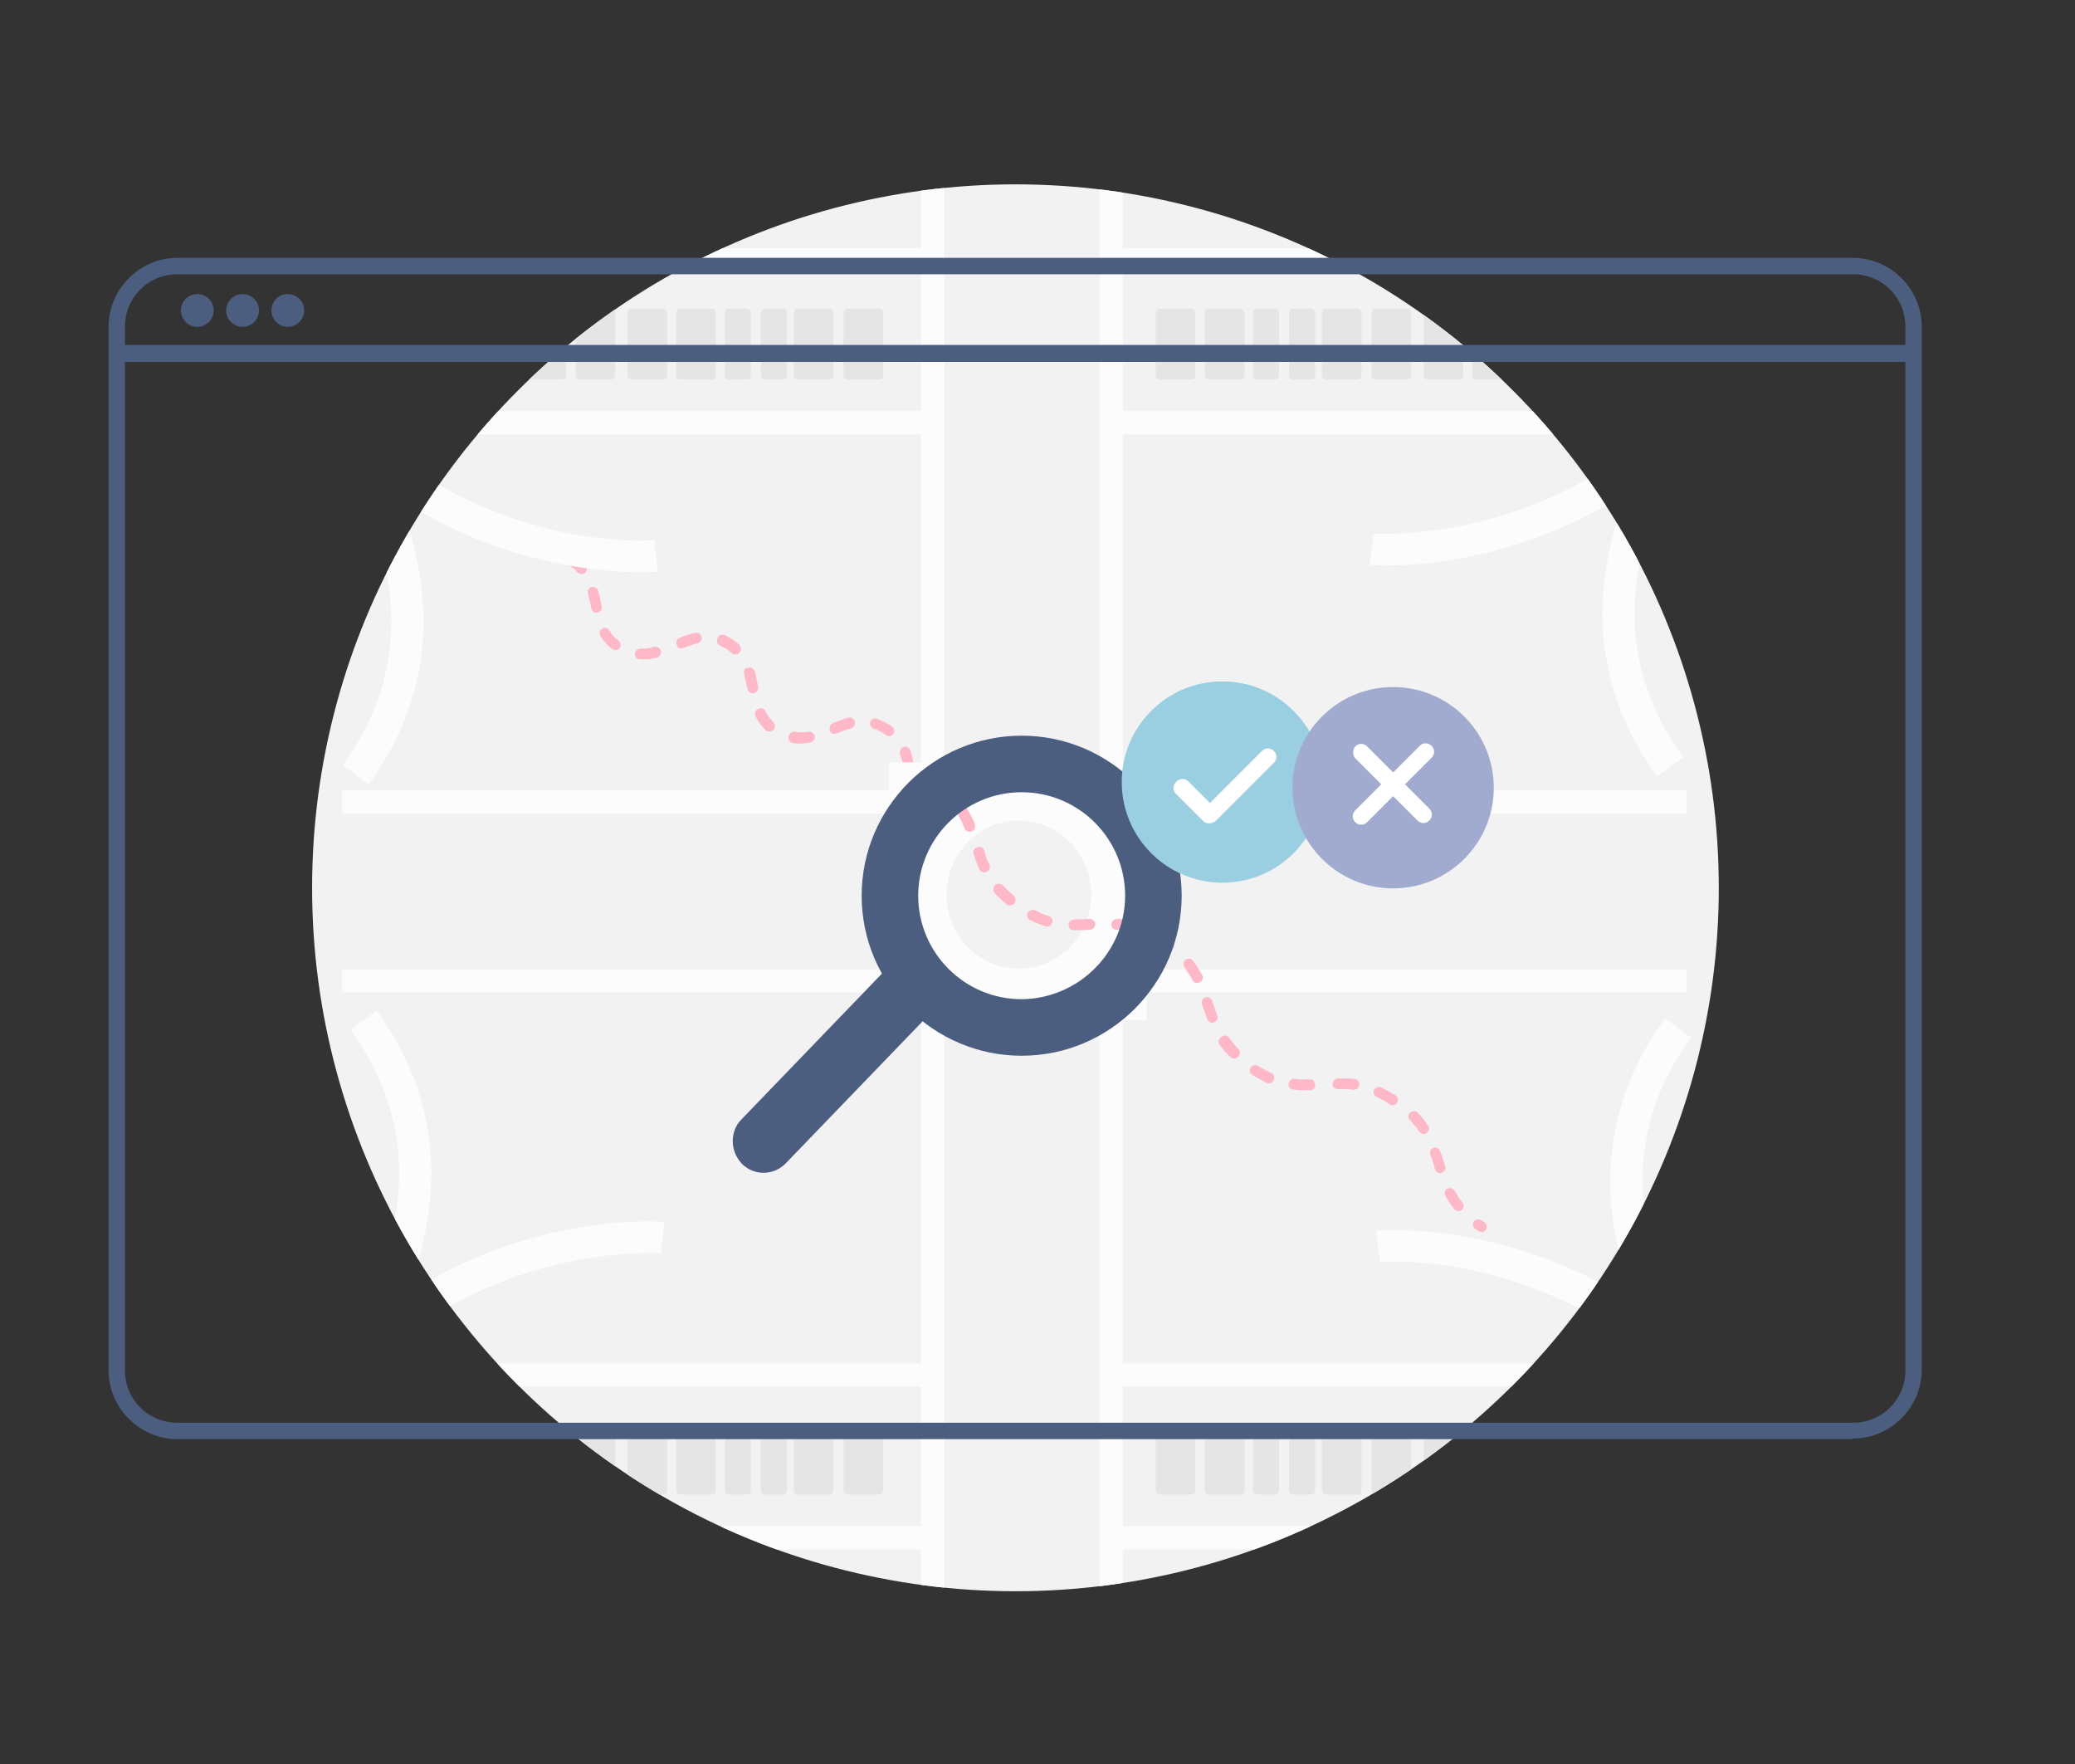 <?xml version="1.0" encoding="utf-8"?>
<!-- Generator: Adobe Illustrator 19.0.0, SVG Export Plug-In . SVG Version: 6.00 Build 0)  -->
<svg version="1.1" id="Layer_1" xmlns="http://www.w3.org/2000/svg" xmlns:xlink="http://www.w3.org/1999/xlink" x="0px" y="0px"
	 width="367px" height="312px" viewBox="-311 185.3 367 312" style="enable-background:new -311 185.3 367 312;"
	 xml:space="preserve">
<rect x="-311" y="185.3" width="367" height="312" fill="#333333" stroke="none"/>
<style type="text/css">
	.st0{clip-path:url(#SVGID_2_);fill:#F2F2F2;}
	.st1{clip-path:url(#SVGID_2_);fill:#FCFCFC;}
	.st2{clip-path:url(#SVGID_2_);fill:#FFB8C7;}
	.st3{clip-path:url(#SVGID_2_);fill:#E5E5E5;}
	.st4{fill:#4B5E7F;}
	.st5{fill:#9ACFE2;}
	.st6{fill:#A1ABD0;}
	.st7{fill:#FFFFFF;}
</style>
<g>
	<g>
		<defs>
			<circle id="SVGID_1_" cx="-131.4" cy="342.3" r="124.4"/>
		</defs>
		<clipPath id="SVGID_2_">
			<use xlink:href="#SVGID_1_"  style="overflow:visible;"/>
		</clipPath>
		<polyline class="st0" points="5.7,531.4 -270.3,531.4 -270.3,193.1 5.7,193.1 5.7,531.4 		"/>
		<polyline class="st1" points="-111.4,360.8 -12.7,360.8 -12.7,356.7 -111.4,356.7 		"/>
		<polyline class="st1" points="-111.4,329.2 -12.7,329.2 -12.7,325.1 -111.4,325.1 		"/>
		<polyline class="st1" points="-250.5,356.7 -151.7,356.7 -151.7,360.8 -250.5,360.8 		"/>
		<polyline class="st1" points="-245.9,455.2 -147.2,455.2 -147.2,459.3 -245.9,459.3 		"/>
		<polyline class="st1" points="-114.3,455.2 -15.5,455.2 -15.5,459.3 -114.3,459.3 		"/>
		<polyline class="st1" points="-114.3,426.4 35.9,426.4 35.9,430.5 -114.3,430.5 		"/>
		<polyline class="st1" points="-299.1,426.4 -147.2,426.4 -147.2,430.5 -299.1,430.5 		"/>
		<polyline class="st1" points="-250.5,329.2 -151.7,329.2 -151.7,325.1 -250.5,325.1 		"/>
		<polyline class="st1" points="-112.4,325.4 -112.4,207.6 -116.5,207.6 -116.5,325.4 		"/>
		<polyline class="st1" points="-144,325.4 -144,207.6 -148.1,207.6 -148.1,325.4 		"/>
		<polyline class="st1" points="-112.4,486.8 -112.4,361.6 -116.5,361.6 -116.5,486.8 		"/>
		<polyline class="st1" points="-144,486.8 -144,361.6 -148.1,361.6 -148.1,486.8 		"/>
		<path class="st1" d="M-246.3,427.2c0.1-0.1,2.9-3.8,5.8-9.9c2.9-6.1,5.7-14.6,5.8-24.4c0-9-2.5-19.1-9.7-28.9l-4.6,3.4
			c6.4,8.8,8.6,17.5,8.6,25.5c0,8.6-2.6,16.4-5.2,22c-1.3,2.8-2.6,5-3.6,6.6c-0.5,0.8-0.9,1.3-1.2,1.7c-0.1,0.2-0.2,0.3-0.3,0.4
			l-0.1,0.1l0,0l0.2,0.1l-0.2-0.1l0,0l0.2,0.1l-0.2-0.1L-246.3,427.2L-246.3,427.2z"/>
		<path class="st1" d="M-10.1,425.1l-0.2,0.1L-10.1,425.1L-10.1,425.1l-0.2,0.1L-10.1,425.1c-0.1-0.1-2.7-3.5-5.3-9.1
			c-2.6-5.6-5.1-13.2-5.1-21.7c0-8,2.1-16.7,8.6-25.5l-4.6-3.4c-7.2,9.8-9.7,19.9-9.7,28.9c0,9.8,2.9,18.3,5.8,24.4
			c2.9,6.1,5.7,9.8,5.8,9.9L-10.1,425.1L-10.1,425.1z"/>
		<path class="st2" d="M-149.9,326c0.4,0.9,0.9,1.8,1.6,2.6c0.3,0.4,1,0.4,1.4,0.1c0.4-0.3,0.4-1,0.1-1.4c-0.5-0.6-0.9-1.3-1.2-2.1
			c-0.2-0.5-0.8-0.7-1.2-0.5C-149.8,324.9-150.1,325.5-149.9,326L-149.9,326z M-151.8,318.7c0.3,0.8,0.5,1.6,0.7,2.5
			c0.1,0.5,0.6,0.9,1.1,0.7c0.5-0.1,0.9-0.6,0.7-1.1c-0.2-0.9-0.4-1.9-0.7-2.8c-0.2-0.5-0.7-0.8-1.2-0.6
			C-151.7,317.6-152,318.2-151.8,318.7L-151.8,318.7z M-156.4,314.2c0.4,0.1,0.8,0.3,1.2,0.5c0.3,0.2,0.7,0.4,0.9,0.6
			c0.4,0.3,1,0.2,1.3-0.2c0.3-0.4,0.2-1-0.2-1.3c-0.4-0.3-0.7-0.5-1.2-0.7c-0.5-0.3-1-0.5-1.5-0.7c-0.5-0.2-1,0.1-1.2,0.6
			C-157.2,313.5-156.9,314-156.4,314.2L-156.4,314.2z M-163,315c0.8-0.3,1.7-0.7,2.5-0.9c0.5-0.1,0.8-0.7,0.7-1.2
			c-0.1-0.5-0.7-0.8-1.2-0.7c-0.9,0.3-1.8,0.6-2.7,1c-0.5,0.2-0.7,0.8-0.5,1.3C-164.1,315-163.5,315.2-163,315L-163,315z
			 M-170.8,316.7c0.5,0.1,0.9,0.1,1.4,0.1c0.6,0,1.1-0.1,1.7-0.2c0.5-0.1,0.9-0.6,0.8-1.1c-0.1-0.5-0.6-0.9-1.1-0.8
			c-0.4,0.1-0.9,0.1-1.3,0.1c-0.3,0-0.7,0-1.1-0.1c-0.5-0.1-1,0.3-1.1,0.8C-171.7,316.1-171.3,316.6-170.8,316.7z M-177.4,311.9
			c0.4,0.9,1,1.7,1.8,2.5c0.4,0.4,1,0.3,1.4,0c0.4-0.4,0.3-1,0-1.4c-0.6-0.6-1.1-1.2-1.4-1.9c-0.2-0.5-0.8-0.7-1.3-0.4
			C-177.4,310.8-177.6,311.4-177.4,311.9L-177.4,311.9z M-179.4,304.5c0.2,0.8,0.4,1.7,0.6,2.6c0.1,0.5,0.6,0.9,1.1,0.8
			c0.5-0.1,0.9-0.6,0.8-1.1c-0.2-0.9-0.4-1.8-0.6-2.8c-0.2-0.5-0.7-0.8-1.2-0.6C-179.3,303.4-179.5,303.9-179.4,304.5L-179.4,304.5z
			 M-183.6,299.5c0.2,0.1,0.4,0.2,0.6,0.3c0.6,0.3,1,0.6,1.4,1c0.4,0.4,1,0.3,1.4-0.1c0.4-0.4,0.3-1-0.1-1.4
			c-0.5-0.5-1.1-0.9-1.8-1.3c-0.3-0.1-0.5-0.3-0.7-0.4c-0.5-0.2-1.1,0-1.3,0.5C-184.3,298.8-184.1,299.3-183.6,299.5z M-190.2,299.9
			c0.8-0.3,1.7-0.6,2.5-0.8c0.5-0.1,0.9-0.6,0.8-1.1c-0.1-0.5-0.6-0.9-1.1-0.8c-1,0.2-1.9,0.5-2.8,0.9c-0.5,0.2-0.7,0.8-0.5,1.2
			C-191.2,299.9-190.7,300.1-190.2,299.9L-190.2,299.9z M-197.8,301.9c0.2,0,0.4,0,0.5,0c0.9,0,1.7-0.1,2.5-0.3
			c0.5-0.1,0.8-0.7,0.7-1.2c-0.1-0.5-0.7-0.8-1.2-0.7c-0.7,0.2-1.3,0.3-2,0.3c-0.1,0-0.3,0-0.4,0c-0.5,0-1,0.4-1,0.9
			C-198.7,301.5-198.3,301.9-197.8,301.9L-197.8,301.9z M-204.8,297.8c0.5,0.8,1.2,1.6,2.1,2.3c0.4,0.3,1,0.2,1.3-0.2
			c0.3-0.4,0.2-1-0.2-1.3c-0.7-0.5-1.2-1.1-1.6-1.8c-0.3-0.5-0.9-0.6-1.3-0.3C-204.9,296.7-205.1,297.3-204.8,297.8L-204.8,297.8z
			 M-207,290.3c0.2,0.8,0.4,1.7,0.6,2.6c0.1,0.5,0.6,0.9,1.1,0.7c0.5-0.1,0.9-0.6,0.7-1.1c-0.2-0.9-0.3-1.8-0.6-2.7
			c-0.1-0.5-0.7-0.8-1.2-0.7C-206.8,289.2-207.2,289.8-207,290.3L-207,290.3z M-210.8,285c0.8,0.4,1.4,0.9,1.9,1.5
			c0.4,0.4,1,0.4,1.4,0.1c0.4-0.4,0.4-1,0.1-1.4c-0.6-0.7-1.4-1.3-2.4-1.9c-0.5-0.2-1.1-0.1-1.3,0.4
			C-211.4,284.1-211.3,284.7-210.8,285L-210.8,285z"/>
		<path class="st1" d="M-193.5,401.4c-0.1,0-1.1-0.1-3-0.1c-4.3,0-12.7,0.5-23,3.7c-10.2,3.2-22.1,9.2-33.1,20.2l4,4
			c10.3-10.3,21.3-15.8,30.8-18.8c9.5-3,17.4-3.5,21.2-3.5c0.8,0,1.4,0,1.9,0c0.2,0,0.4,0,0.5,0l0.1,0l0,0l0.1-0.6l-0.1,0.6l0,0
			l0.1-0.6l-0.1,0.6L-193.5,401.4L-193.5,401.4z"/>
		<path class="st1" d="M-66.9,408.5l-0.1-0.6L-66.9,408.5L-66.9,408.5l-0.1-0.6L-66.9,408.5c0,0,0.9-0.1,2.4-0.1
			c3.8,0,11.7,0.4,21.2,3.5c9.5,3,20.6,8.6,30.8,18.8l4-4c-11-11-22.9-17-33.1-20.2c-10.2-3.2-18.7-3.7-23-3.7c-1.8,0-2.9,0.1-3,0.1
			L-66.9,408.5L-66.9,408.5z"/>
		<path class="st1" d="M-252.2,264.3l0.2-0.1L-252.2,264.3L-252.2,264.3l0.2-0.1L-252.2,264.3c0.1,0.1,2.7,3.5,5.3,9.1
			c2.6,5.6,5.1,13.2,5.1,21.7c0,8-2.1,16.7-8.6,25.5l4.6,3.4c7.2-9.8,9.7-19.9,9.7-28.9c0-9.8-2.9-18.3-5.8-24.4
			c-2.9-6.1-5.7-9.8-5.8-9.9L-252.2,264.3L-252.2,264.3z"/>
		<path class="st1" d="M-16,259.4c-0.1,0.1-2.9,3.8-5.8,9.9c-2.9,6.1-5.7,14.6-5.8,24.4c0,9,2.5,19.1,9.7,28.9l4.6-3.4
			c-6.4-8.8-8.6-17.5-8.6-25.5c0-8.6,2.6-16.4,5.2-22c1.3-2.8,2.6-5,3.6-6.6c0.5-0.8,0.9-1.3,1.2-1.7c0.1-0.2,0.2-0.3,0.3-0.4
			l0.1-0.1l0,0l-0.2-0.1l0.2,0.1l0,0l-0.2-0.1l0.2,0.1L-16,259.4L-16,259.4z"/>
		<path class="st1" d="M-195.3,280.8l0.1,0.6L-195.3,280.8L-195.3,280.8l0.1,0.6L-195.3,280.8c0,0-0.9,0.1-2.4,0.1
			c-3.8,0-11.7-0.4-21.2-3.5c-9.5-3-20.6-8.6-30.8-18.8l-4,4c11,11,22.9,17,33.1,20.2c10.2,3.2,18.7,3.7,23,3.7c1.8,0,2.9-0.1,3-0.1
			L-195.3,280.8L-195.3,280.8z"/>
		<path class="st1" d="M-68.8,285.2c0.1,0,1.1,0.1,3,0.1c4.3,0,12.7-0.5,23-3.7c10.2-3.2,22.1-9.2,33.1-20.2l-4-4
			c-10.3,10.3-21.3,15.8-30.8,18.8c-9.5,3-17.4,3.5-21.2,3.5c-0.8,0-1.4,0-1.9,0c-0.2,0-0.4,0-0.5,0l-0.1,0l0,0l0,0.6l0.1-0.6l0,0
			l0,0.6l0.1-0.6L-68.8,285.2L-68.8,285.2z"/>
		<path class="st3" d="M-85.5,437.1h-3.2c-0.4,0-0.7,0.3-0.7,0.7v11.1c0,0.4,0.3,0.7,0.7,0.7h3.2c0.4,0,0.7-0.3,0.7-0.7v-11.1
			C-84.8,437.4-85.1,437.1-85.5,437.1"/>
		<path class="st3" d="M-79.1,437.1h-3.2c-0.4,0-0.7,0.3-0.7,0.7v11.1c0,0.4,0.3,0.7,0.7,0.7h3.2c0.4,0,0.7-0.3,0.7-0.7v-11.1
			C-78.4,437.4-78.7,437.1-79.1,437.1"/>
		<path class="st3" d="M-100.3,437.1h-5.6c-0.4,0-0.7,0.3-0.7,0.7v11.1c0,0.4,0.3,0.7,0.7,0.7h5.6c0.4,0,0.7-0.3,0.7-0.7v-11.1
			C-99.6,437.4-100,437.1-100.3,437.1"/>
		<path class="st3" d="M-91.6,437.1h-5.6c-0.4,0-0.7,0.3-0.7,0.7v11.1c0,0.4,0.3,0.7,0.7,0.7h5.6c0.4,0,0.7-0.3,0.7-0.7v-11.1
			C-91,437.4-91.3,437.1-91.6,437.1"/>
		<path class="st3" d="M-70.9,437.1h-5.6c-0.4,0-0.7,0.3-0.7,0.7v11.1c0,0.4,0.3,0.7,0.7,0.7h5.6c0.4,0,0.7-0.3,0.7-0.7v-11.1
			C-70.2,437.4-70.5,437.1-70.9,437.1"/>
		<path class="st3" d="M-62.1,437.1h-5.6c-0.4,0-0.7,0.3-0.7,0.7v11.1c0,0.4,0.3,0.7,0.7,0.7h5.6c0.4,0,0.7-0.3,0.7-0.7v-11.1
			C-61.4,437.4-61.7,437.1-62.1,437.1"/>
		<path class="st3" d="M-38.1,437.1h-3.2c-0.4,0-0.7,0.3-0.7,0.7v11.1c0,0.4,0.3,0.7,0.7,0.7h3.2c0.4,0,0.7-0.3,0.7-0.7v-11.1
			C-37.4,437.4-37.8,437.1-38.1,437.1"/>
		<path class="st3" d="M-31.7,437.1h-3.2c-0.4,0-0.7,0.3-0.7,0.7v11.1c0,0.4,0.3,0.7,0.7,0.7h3.2c0.4,0,0.7-0.3,0.7-0.7v-11.1
			C-31,437.4-31.4,437.1-31.7,437.1"/>
		<path class="st3" d="M-52.9,437.1h-5.6c-0.4,0-0.7,0.3-0.7,0.7v11.1c0,0.4,0.3,0.7,0.7,0.7h5.6c0.4,0,0.7-0.3,0.7-0.7v-11.1
			C-52.3,437.4-52.6,437.1-52.9,437.1"/>
		<path class="st3" d="M-44.3,437.1h-5.6c-0.4,0-0.7,0.3-0.7,0.7v11.1c0,0.4,0.3,0.7,0.7,0.7h5.6c0.4,0,0.7-0.3,0.7-0.7v-11.1
			C-43.6,437.4-43.9,437.1-44.3,437.1"/>
		<path class="st3" d="M-23.5,437.1h-5.6c-0.4,0-0.7,0.3-0.7,0.7v11.1c0,0.4,0.3,0.7,0.7,0.7h5.6c0.4,0,0.7-0.3,0.7-0.7v-11.1
			C-22.8,437.4-23.1,437.1-23.5,437.1"/>
		<path class="st3" d="M-14.7,437.1h-5.6c-0.4,0-0.7,0.3-0.7,0.7v11.1c0,0.4,0.3,0.7,0.7,0.7h5.6c0.4,0,0.7-0.3,0.7-0.7v-11.1
			C-14,437.4-14.3,437.1-14.7,437.1"/>
		<path class="st3" d="M-226.3,437.1h-3.2c-0.4,0-0.7,0.3-0.7,0.7v11.1c0,0.4,0.3,0.7,0.7,0.7h3.2c0.4,0,0.7-0.3,0.7-0.7v-11.1
			C-225.6,437.4-225.9,437.1-226.3,437.1"/>
		<path class="st3" d="M-219.9,437.1h-3.2c-0.4,0-0.7,0.3-0.7,0.7v11.1c0,0.4,0.3,0.7,0.7,0.7h3.2c0.4,0,0.7-0.3,0.7-0.7v-11.1
			C-219.2,437.4-219.5,437.1-219.9,437.1"/>
		<path class="st3" d="M-241.1,437.1h-5.6c-0.4,0-0.7,0.3-0.7,0.7v11.1c0,0.4,0.3,0.7,0.7,0.7h5.6c0.4,0,0.7-0.3,0.7-0.7v-11.1
			C-240.4,437.4-240.7,437.1-241.1,437.1"/>
		<path class="st3" d="M-232.4,437.1h-5.6c-0.4,0-0.7,0.3-0.7,0.7v11.1c0,0.4,0.3,0.7,0.7,0.7h5.6c0.4,0,0.7-0.3,0.7-0.7v-11.1
			C-231.8,437.4-232.1,437.1-232.4,437.1"/>
		<path class="st3" d="M-211.6,437.1h-5.6c-0.4,0-0.7,0.3-0.7,0.7v11.1c0,0.4,0.3,0.7,0.7,0.7h5.6c0.4,0,0.7-0.3,0.7-0.7v-11.1
			C-211,437.4-211.3,437.1-211.6,437.1"/>
		<path class="st3" d="M-202.9,437.1h-5.6c-0.4,0-0.7,0.3-0.7,0.7v11.1c0,0.4,0.3,0.7,0.7,0.7h5.6c0.4,0,0.7-0.3,0.7-0.7v-11.1
			C-202.2,437.4-202.5,437.1-202.9,437.1"/>
		<path class="st3" d="M-178.9,437.1h-3.2c-0.4,0-0.7,0.3-0.7,0.7v11.1c0,0.4,0.3,0.7,0.7,0.7h3.2c0.4,0,0.7-0.3,0.7-0.7v-11.1
			C-178.2,437.4-178.5,437.1-178.9,437.1"/>
		<path class="st3" d="M-172.5,437.1h-3.2c-0.4,0-0.7,0.3-0.7,0.7v11.1c0,0.4,0.3,0.7,0.7,0.7h3.2c0.4,0,0.7-0.3,0.7-0.7v-11.1
			C-171.8,437.4-172.1,437.1-172.5,437.1"/>
		<path class="st3" d="M-193.7,437.1h-5.6c-0.4,0-0.7,0.3-0.7,0.7v11.1c0,0.4,0.3,0.7,0.7,0.7h5.6c0.4,0,0.7-0.3,0.7-0.7v-11.1
			C-193.1,437.4-193.4,437.1-193.7,437.1"/>
		<path class="st3" d="M-185.1,437.1h-5.6c-0.4,0-0.7,0.3-0.7,0.7v11.1c0,0.4,0.3,0.7,0.7,0.7h5.6c0.4,0,0.7-0.3,0.7-0.7v-11.1
			C-184.4,437.4-184.7,437.1-185.1,437.1"/>
		<path class="st3" d="M-164.3,437.1h-5.6c-0.4,0-0.7,0.3-0.7,0.7v11.1c0,0.4,0.3,0.7,0.7,0.7h5.6c0.4,0,0.7-0.3,0.7-0.7v-11.1
			C-163.6,437.4-163.9,437.1-164.3,437.1"/>
		<path class="st3" d="M-155.5,437.1h-5.6c-0.4,0-0.7,0.3-0.7,0.7v11.1c0,0.4,0.3,0.7,0.7,0.7h5.6c0.4,0,0.7-0.3,0.7-0.7v-11.1
			C-154.8,437.4-155.1,437.1-155.5,437.1"/>
		<polyline class="st1" points="-325.9,258 -147.2,258 -147.2,262.1 -325.9,262.1 		"/>
		<polyline class="st1" points="-114.3,258 16.4,258 16.4,262.1 -114.3,262.1 		"/>
		<polyline class="st1" points="-114.3,229.2 35.9,229.2 35.9,233.3 -114.3,233.3 		"/>
		<polyline class="st1" points="-299.1,229.2 -147.2,229.2 -147.2,233.3 -299.1,233.3 		"/>
		<path class="st3" d="M-85.5,239.9h-3.2c-0.4,0-0.7,0.3-0.7,0.7v11.1c0,0.4,0.3,0.7,0.7,0.7h3.2c0.4,0,0.7-0.3,0.7-0.7v-11.1
			C-84.8,240.2-85.1,239.9-85.5,239.9"/>
		<path class="st3" d="M-79.1,239.9h-3.2c-0.4,0-0.7,0.3-0.7,0.7v11.1c0,0.4,0.3,0.7,0.7,0.7h3.2c0.4,0,0.7-0.3,0.7-0.7v-11.1
			C-78.4,240.2-78.7,239.9-79.1,239.9"/>
		<path class="st3" d="M-100.3,239.9h-5.6c-0.4,0-0.7,0.3-0.7,0.7v11.1c0,0.4,0.3,0.7,0.7,0.7h5.6c0.4,0,0.7-0.3,0.7-0.7v-11.1
			C-99.6,240.2-100,239.9-100.3,239.9"/>
		<path class="st3" d="M-91.6,239.9h-5.6c-0.4,0-0.7,0.3-0.7,0.7v11.1c0,0.4,0.3,0.7,0.7,0.7h5.6c0.4,0,0.7-0.3,0.7-0.7v-11.1
			C-91,240.2-91.3,239.9-91.6,239.9"/>
		<path class="st3" d="M-70.9,239.9h-5.6c-0.4,0-0.7,0.3-0.7,0.7v11.1c0,0.4,0.3,0.7,0.7,0.7h5.6c0.4,0,0.7-0.3,0.7-0.7v-11.1
			C-70.2,240.2-70.5,239.9-70.9,239.9"/>
		<path class="st3" d="M-62.1,239.9h-5.6c-0.4,0-0.7,0.3-0.7,0.7v11.1c0,0.4,0.3,0.7,0.7,0.7h5.6c0.4,0,0.7-0.3,0.7-0.7v-11.1
			C-61.4,240.2-61.7,239.9-62.1,239.9"/>
		<path class="st3" d="M-38.1,239.9h-3.2c-0.4,0-0.7,0.3-0.7,0.7v11.1c0,0.4,0.3,0.7,0.7,0.7h3.2c0.4,0,0.7-0.3,0.7-0.7v-11.1
			C-37.4,240.2-37.8,239.9-38.1,239.9"/>
		<path class="st3" d="M-31.7,239.9h-3.2c-0.4,0-0.7,0.3-0.7,0.7v11.1c0,0.4,0.3,0.7,0.7,0.7h3.2c0.4,0,0.7-0.3,0.7-0.7v-11.1
			C-31,240.2-31.4,239.9-31.7,239.9"/>
		<path class="st3" d="M-52.9,239.9h-5.6c-0.4,0-0.7,0.3-0.7,0.7v11.1c0,0.4,0.3,0.7,0.7,0.7h5.6c0.4,0,0.7-0.3,0.7-0.7v-11.1
			C-52.3,240.2-52.6,239.9-52.9,239.9"/>
		<path class="st3" d="M-44.3,239.9h-5.6c-0.4,0-0.7,0.3-0.7,0.7v11.1c0,0.4,0.3,0.7,0.7,0.7h5.6c0.4,0,0.7-0.3,0.7-0.7v-11.1
			C-43.6,240.2-43.9,239.9-44.3,239.9"/>
		<path class="st3" d="M-23.5,239.9h-5.6c-0.4,0-0.7,0.3-0.7,0.7v11.1c0,0.4,0.3,0.7,0.7,0.7h5.6c0.4,0,0.7-0.3,0.7-0.7v-11.1
			C-22.8,240.2-23.1,239.9-23.5,239.9"/>
		<path class="st3" d="M-14.7,239.9h-5.6c-0.4,0-0.7,0.3-0.7,0.7v11.1c0,0.4,0.3,0.7,0.7,0.7h5.6c0.4,0,0.7-0.3,0.7-0.7v-11.1
			C-14,240.2-14.3,239.9-14.7,239.9"/>
		<path class="st3" d="M-226.3,239.9h-3.2c-0.4,0-0.7,0.3-0.7,0.7v11.1c0,0.4,0.3,0.7,0.7,0.7h3.2c0.4,0,0.7-0.3,0.7-0.7v-11.1
			C-225.6,240.2-225.9,239.9-226.3,239.9"/>
		<path class="st3" d="M-219.9,239.9h-3.2c-0.4,0-0.7,0.3-0.7,0.7v11.1c0,0.4,0.3,0.7,0.7,0.7h3.2c0.4,0,0.7-0.3,0.7-0.7v-11.1
			C-219.2,240.2-219.5,239.9-219.9,239.9"/>
		<path class="st3" d="M-241.1,239.9h-5.6c-0.4,0-0.7,0.3-0.7,0.7v11.1c0,0.4,0.3,0.7,0.7,0.7h5.6c0.4,0,0.7-0.3,0.7-0.7v-11.1
			C-240.4,240.2-240.7,239.9-241.1,239.9"/>
		<path class="st3" d="M-232.4,239.9h-5.6c-0.4,0-0.7,0.3-0.7,0.7v11.1c0,0.4,0.3,0.7,0.7,0.7h5.6c0.4,0,0.7-0.3,0.7-0.7v-11.1
			C-231.8,240.2-232.1,239.9-232.4,239.9"/>
		<path class="st3" d="M-211.6,239.9h-5.6c-0.4,0-0.7,0.3-0.7,0.7v11.1c0,0.4,0.3,0.7,0.7,0.7h5.6c0.4,0,0.7-0.3,0.7-0.7v-11.1
			C-211,240.2-211.3,239.9-211.6,239.9"/>
		<path class="st3" d="M-202.9,239.9h-5.6c-0.4,0-0.7,0.3-0.7,0.7v11.1c0,0.4,0.3,0.7,0.7,0.7h5.6c0.4,0,0.7-0.3,0.7-0.7v-11.1
			C-202.2,240.2-202.5,239.9-202.9,239.9"/>
		<path class="st3" d="M-178.9,239.9h-3.2c-0.4,0-0.7,0.3-0.7,0.7v11.1c0,0.4,0.3,0.7,0.7,0.7h3.2c0.4,0,0.7-0.3,0.7-0.7v-11.1
			C-178.2,240.2-178.5,239.9-178.9,239.9"/>
		<path class="st3" d="M-172.5,239.9h-3.2c-0.4,0-0.7,0.3-0.7,0.7v11.1c0,0.4,0.3,0.7,0.7,0.7h3.2c0.4,0,0.7-0.3,0.7-0.7v-11.1
			C-171.8,240.2-172.1,239.9-172.5,239.9"/>
		<path class="st3" d="M-193.7,239.9h-5.6c-0.4,0-0.7,0.3-0.7,0.7v11.1c0,0.4,0.3,0.7,0.7,0.7h5.6c0.4,0,0.7-0.3,0.7-0.7v-11.1
			C-193.1,240.2-193.4,239.9-193.7,239.9"/>
		<path class="st3" d="M-185.1,239.9h-5.6c-0.4,0-0.7,0.3-0.7,0.7v11.1c0,0.4,0.3,0.7,0.7,0.7h5.6c0.4,0,0.7-0.3,0.7-0.7v-11.1
			C-184.4,240.2-184.7,239.9-185.1,239.9"/>
		<path class="st3" d="M-164.3,239.9h-5.6c-0.4,0-0.7,0.3-0.7,0.7v11.1c0,0.4,0.3,0.7,0.7,0.7h5.6c0.4,0,0.7-0.3,0.7-0.7v-11.1
			C-163.6,240.2-163.9,239.9-164.3,239.9"/>
		<path class="st3" d="M-155.5,239.9h-5.6c-0.4,0-0.7,0.3-0.7,0.7v11.1c0,0.4,0.3,0.7,0.7,0.7h5.6c0.4,0,0.7-0.3,0.7-0.7v-11.1
			C-154.8,240.2-155.1,239.9-155.5,239.9"/>
		<rect x="-153.8" y="320.1" class="st1" width="45.6" height="45.6"/>
		<ellipse class="st0" cx="-130.8" cy="343.5" rx="12.8" ry="13.1"/>
		<path class="st2" d="M-50.1,402.6c0.2,0.1,0.4,0.3,0.6,0.4c0.4,0.3,1,0.2,1.3-0.2c0.3-0.4,0.2-1-0.2-1.3c-0.2-0.1-0.4-0.3-0.6-0.4
			c-0.4-0.3-1-0.2-1.3,0.2C-50.6,401.7-50.5,402.3-50.1,402.6z M-55.4,396.7c0.4,0.8,1,1.6,1.6,2.4c0.3,0.4,0.9,0.5,1.3,0.2
			c0.4-0.3,0.5-0.9,0.2-1.3c-0.6-0.7-1-1.4-1.4-2.1c-0.3-0.5-0.8-0.6-1.3-0.4C-55.4,395.7-55.6,396.2-55.4,396.7L-55.4,396.7z
			 M-58,389.5c0.3,0.8,0.6,1.7,0.8,2.6c0.2,0.5,0.7,0.8,1.2,0.6c0.5-0.2,0.8-0.7,0.6-1.2c-0.3-0.9-0.5-1.7-0.9-2.6
			c-0.2-0.5-0.7-0.8-1.2-0.6S-58.2,389-58,389.5L-58,389.5z M-61.6,383.4c0.6,0.7,1.2,1.3,1.6,2c0.3,0.4,0.9,0.6,1.3,0.3
			s0.6-0.9,0.3-1.3c-0.5-0.8-1.1-1.5-1.8-2.3c-0.4-0.4-1-0.4-1.4,0C-62,382.4-62,383-61.6,383.4L-61.6,383.4z M-67.5,379.3
			c0.7,0.3,1.5,0.7,2.3,1.3c0.4,0.3,1,0.2,1.3-0.3c0.3-0.4,0.2-1-0.3-1.3c-0.9-0.6-1.7-1-2.5-1.4c-0.5-0.2-1.1,0-1.3,0.5
			C-68.2,378.5-67.9,379.1-67.5,379.3L-67.5,379.3z M-74.4,377.9l0.3,0c0.8,0,1.6,0,2.4,0.1c0.5,0.1,1-0.3,1.1-0.8
			c0.1-0.5-0.3-1-0.8-1.1c-0.9-0.1-1.8-0.1-2.6-0.1c-0.1,0-0.2,0-0.3,0c-0.5,0-1,0.4-1,1C-75.4,377.5-74.9,377.9-74.4,377.9z
			 M-82.1,378c0.8,0.1,1.6,0.1,2.3,0.1c0.2,0,0.4,0,0.5,0c0.5,0,1-0.4,0.9-1c0-0.5-0.4-1-1-0.9c-0.2,0-0.3,0-0.5,0
			c-0.7,0-1.4,0-2.1-0.1c-0.5-0.1-1,0.3-1.1,0.9S-82.6,378-82.1,378L-82.1,378z M-89.5,375.4c0.9,0.5,1.7,1,2.5,1.4
			c0.5,0.2,1.1,0,1.3-0.5s0-1.1-0.5-1.3c-0.7-0.3-1.5-0.7-2.3-1.2c-0.5-0.3-1-0.1-1.3,0.3C-90.1,374.5-90,375.1-89.5,375.4
			L-89.5,375.4z M-95.3,370c0.5,0.8,1.1,1.5,1.9,2.2c0.4,0.4,1,0.4,1.4,0c0.4-0.4,0.4-1,0-1.4c-0.6-0.7-1.2-1.3-1.6-2
			c-0.3-0.4-0.9-0.5-1.3-0.2C-95.5,369-95.6,369.6-95.3,370L-95.3,370z M-98.4,362.9c0.3,0.9,0.6,1.7,0.9,2.6
			c0.2,0.5,0.7,0.8,1.2,0.6c0.5-0.2,0.8-0.7,0.6-1.2c-0.3-0.8-0.6-1.7-0.9-2.6c-0.2-0.5-0.7-0.8-1.2-0.6
			C-98.3,361.8-98.6,362.4-98.4,362.9L-98.4,362.9z M-101.5,356.4c0.5,0.7,1,1.4,1.4,2.2c0.2,0.5,0.8,0.7,1.3,0.4
			c0.5-0.2,0.7-0.8,0.4-1.3c-0.4-0.8-0.9-1.6-1.6-2.5c-0.3-0.4-0.9-0.5-1.3-0.2C-101.7,355.4-101.8,356-101.5,356.4L-101.5,356.4z
			 M-106.9,351.8c0.5,0.3,0.9,0.6,1.4,0.9c0.3,0.2,0.5,0.4,0.7,0.5c0.4,0.3,1,0.2,1.3-0.2c0.3-0.4,0.2-1-0.2-1.3
			c-0.3-0.2-0.5-0.4-0.8-0.6c-0.5-0.4-1.1-0.7-1.6-1c-0.5-0.3-1-0.1-1.3,0.4C-107.5,350.9-107.3,351.5-106.9,351.8L-106.9,351.8z
			 M-113.6,349.7c0.8,0.1,1.7,0.2,2.6,0.4c0.5,0.1,1-0.2,1.2-0.7c0.1-0.5-0.2-1-0.7-1.2c-1-0.2-1.9-0.4-2.9-0.4c-0.5,0-1,0.4-1,0.9
			C-114.5,349.2-114.1,349.7-113.6,349.7L-113.6,349.7z M-121.1,349.8c0.2,0,0.3,0,0.5,0c0.8,0,1.6,0,2.4-0.1c0.5,0,0.9-0.5,0.9-1
			c0-0.5-0.5-0.9-1-0.9c-0.8,0-1.5,0.1-2.3,0.1c-0.1,0-0.3,0-0.4,0c-0.5,0-1,0.4-1,0.9C-122.1,349.4-121.6,349.8-121.1,349.8z
			 M-128.8,348c0.9,0.5,1.8,0.8,2.7,1.1c0.5,0.2,1-0.1,1.2-0.6c0.2-0.5-0.1-1-0.6-1.2c-0.8-0.2-1.6-0.6-2.4-1
			c-0.5-0.2-1.1,0-1.3,0.4C-129.5,347.2-129.3,347.8-128.8,348L-128.8,348z M-135.1,343.2c0.6,0.7,1.3,1.3,2.1,2
			c0.4,0.3,1,0.3,1.4-0.1c0.3-0.4,0.3-1-0.1-1.4c-0.7-0.6-1.3-1.2-1.9-1.8c-0.4-0.4-1-0.4-1.4-0.1
			C-135.4,342.2-135.4,342.8-135.1,343.2L-135.1,343.2z M-138.8,336.3c0.3,0.9,0.6,1.8,1,2.7c0.2,0.5,0.8,0.7,1.3,0.5
			c0.5-0.2,0.7-0.8,0.5-1.3c-0.4-0.8-0.7-1.6-0.9-2.5c-0.2-0.5-0.7-0.8-1.2-0.6C-138.7,335.3-139,335.8-138.8,336.3L-138.8,336.3z
			 M-141.5,329.5c0.5,0.8,0.8,1.5,1.1,2.3c0.2,0.5,0.8,0.7,1.3,0.5c0.5-0.2,0.7-0.8,0.5-1.3c-0.3-0.9-0.8-1.7-1.3-2.6
			c-0.3-0.5-0.9-0.6-1.3-0.3C-141.6,328.4-141.7,329-141.5,329.5L-141.5,329.5z M-146.4,324.4c0.8,0.5,1.5,1.1,2.1,1.6
			c0.4,0.4,1,0.3,1.4-0.1c0.4-0.4,0.3-1-0.1-1.4c-0.7-0.6-1.4-1.2-2.2-1.8c-0.4-0.3-1-0.2-1.3,0.2
			C-146.9,323.5-146.8,324.1-146.4,324.4L-146.4,324.4z"/>
	</g>
	<path class="st4" d="M-290,249.3H27c0.8,0,1.5-0.7,1.5-1.5c0-0.8-0.7-1.5-1.5-1.5h-317c-0.8,0-1.5,0.7-1.5,1.5
		C-291.5,248.6-290.8,249.3-290,249.3"/>
	<circle class="st4" cx="-276.1" cy="240.2" r="2.9"/>
	<circle class="st4" cx="-268.1" cy="240.2" r="2.9"/>
	<circle class="st4" cx="-260.1" cy="240.2" r="2.9"/>
	<path class="st4" d="M16.7,438.3v-1.4h-296.3c-2.6,0-4.9-1-6.6-2.7c-1.7-1.7-2.7-4-2.7-6.6V243.1c0-2.6,1-4.9,2.7-6.6
		c1.7-1.7,4-2.7,6.6-2.7H16.7c2.6,0,4.9,1,6.6,2.7c1.7,1.7,2.7,4,2.7,6.6v184.5c0,2.6-1,4.9-2.7,6.6c-1.7,1.7-4,2.7-6.6,2.7V438.3
		v1.4c6.7,0,12.2-5.5,12.2-12.2V243.1c0-6.7-5.5-12.2-12.2-12.2h-296.3c-6.7,0-12.2,5.5-12.2,12.2v184.5c0,6.7,5.5,12.2,12.2,12.2
		H16.7L16.7,438.3z"/>
	<path class="st4" d="M-158.6,343.7c0-15.6,12.7-28.3,28.3-28.3s28.3,12.7,28.3,28.3c0,15.6-12.7,28.3-28.3,28.3
		S-158.6,359.3-158.6,343.7z M-112,343.7c0-10.1-8.2-18.3-18.3-18.3c-10.1,0-18.3,8.2-18.3,18.3c0,10.1,8.2,18.3,18.3,18.3
		C-120.2,361.9-112,353.7-112,343.7z"/>
	<path class="st4" d="M-181.4,387.1c0-1.4,0.5-2.8,1.5-3.8l26.6-27.6c2.1-2.2,5.6-2.3,7.8-0.1c2.2,2.1,2.2,5.6,0.1,7.8l-26.6,27.6
		c-2.1,2.2-5.6,2.3-7.8,0.1C-180.8,390-181.4,388.6-181.4,387.1z"/>
	<circle class="st5" cx="-94.8" cy="323.6" r="17.8"/>
	<circle class="st6" cx="-64.6" cy="324.6" r="17.8"/>
	<path class="st7" d="M-71.3,319.4l11,11c0.6,0.6,1.5,0.6,2.1,0c0.6-0.6,0.6-1.5,0-2.1l-11-11c-0.6-0.6-1.5-0.6-2.1,0
		C-71.8,317.9-71.8,318.8-71.3,319.4"/>
	<path class="st7" d="M-59.9,317.2l-11.4,11.4c-0.6,0.6-0.6,1.5,0,2.1s1.5,0.6,2.1,0l11.4-11.4c0.6-0.6,0.6-1.5,0-2.1
		C-58.4,316.6-59.4,316.6-59.9,317.2"/>
	<path class="st7" d="M-103.1,325.6l4.9,4.9c0.3,0.3,0.7,0.4,1.1,0.4c0.4,0,0.8-0.2,1.1-0.4l10.3-10.3c0.6-0.6,0.6-1.5,0-2.1
		c-0.6-0.6-1.5-0.6-2.1,0l-9.2,9.2l-3.8-3.8c-0.6-0.6-1.5-0.6-2.1,0C-103.6,324.1-103.6,325-103.1,325.6L-103.1,325.6z"/>
</g>
</svg>
